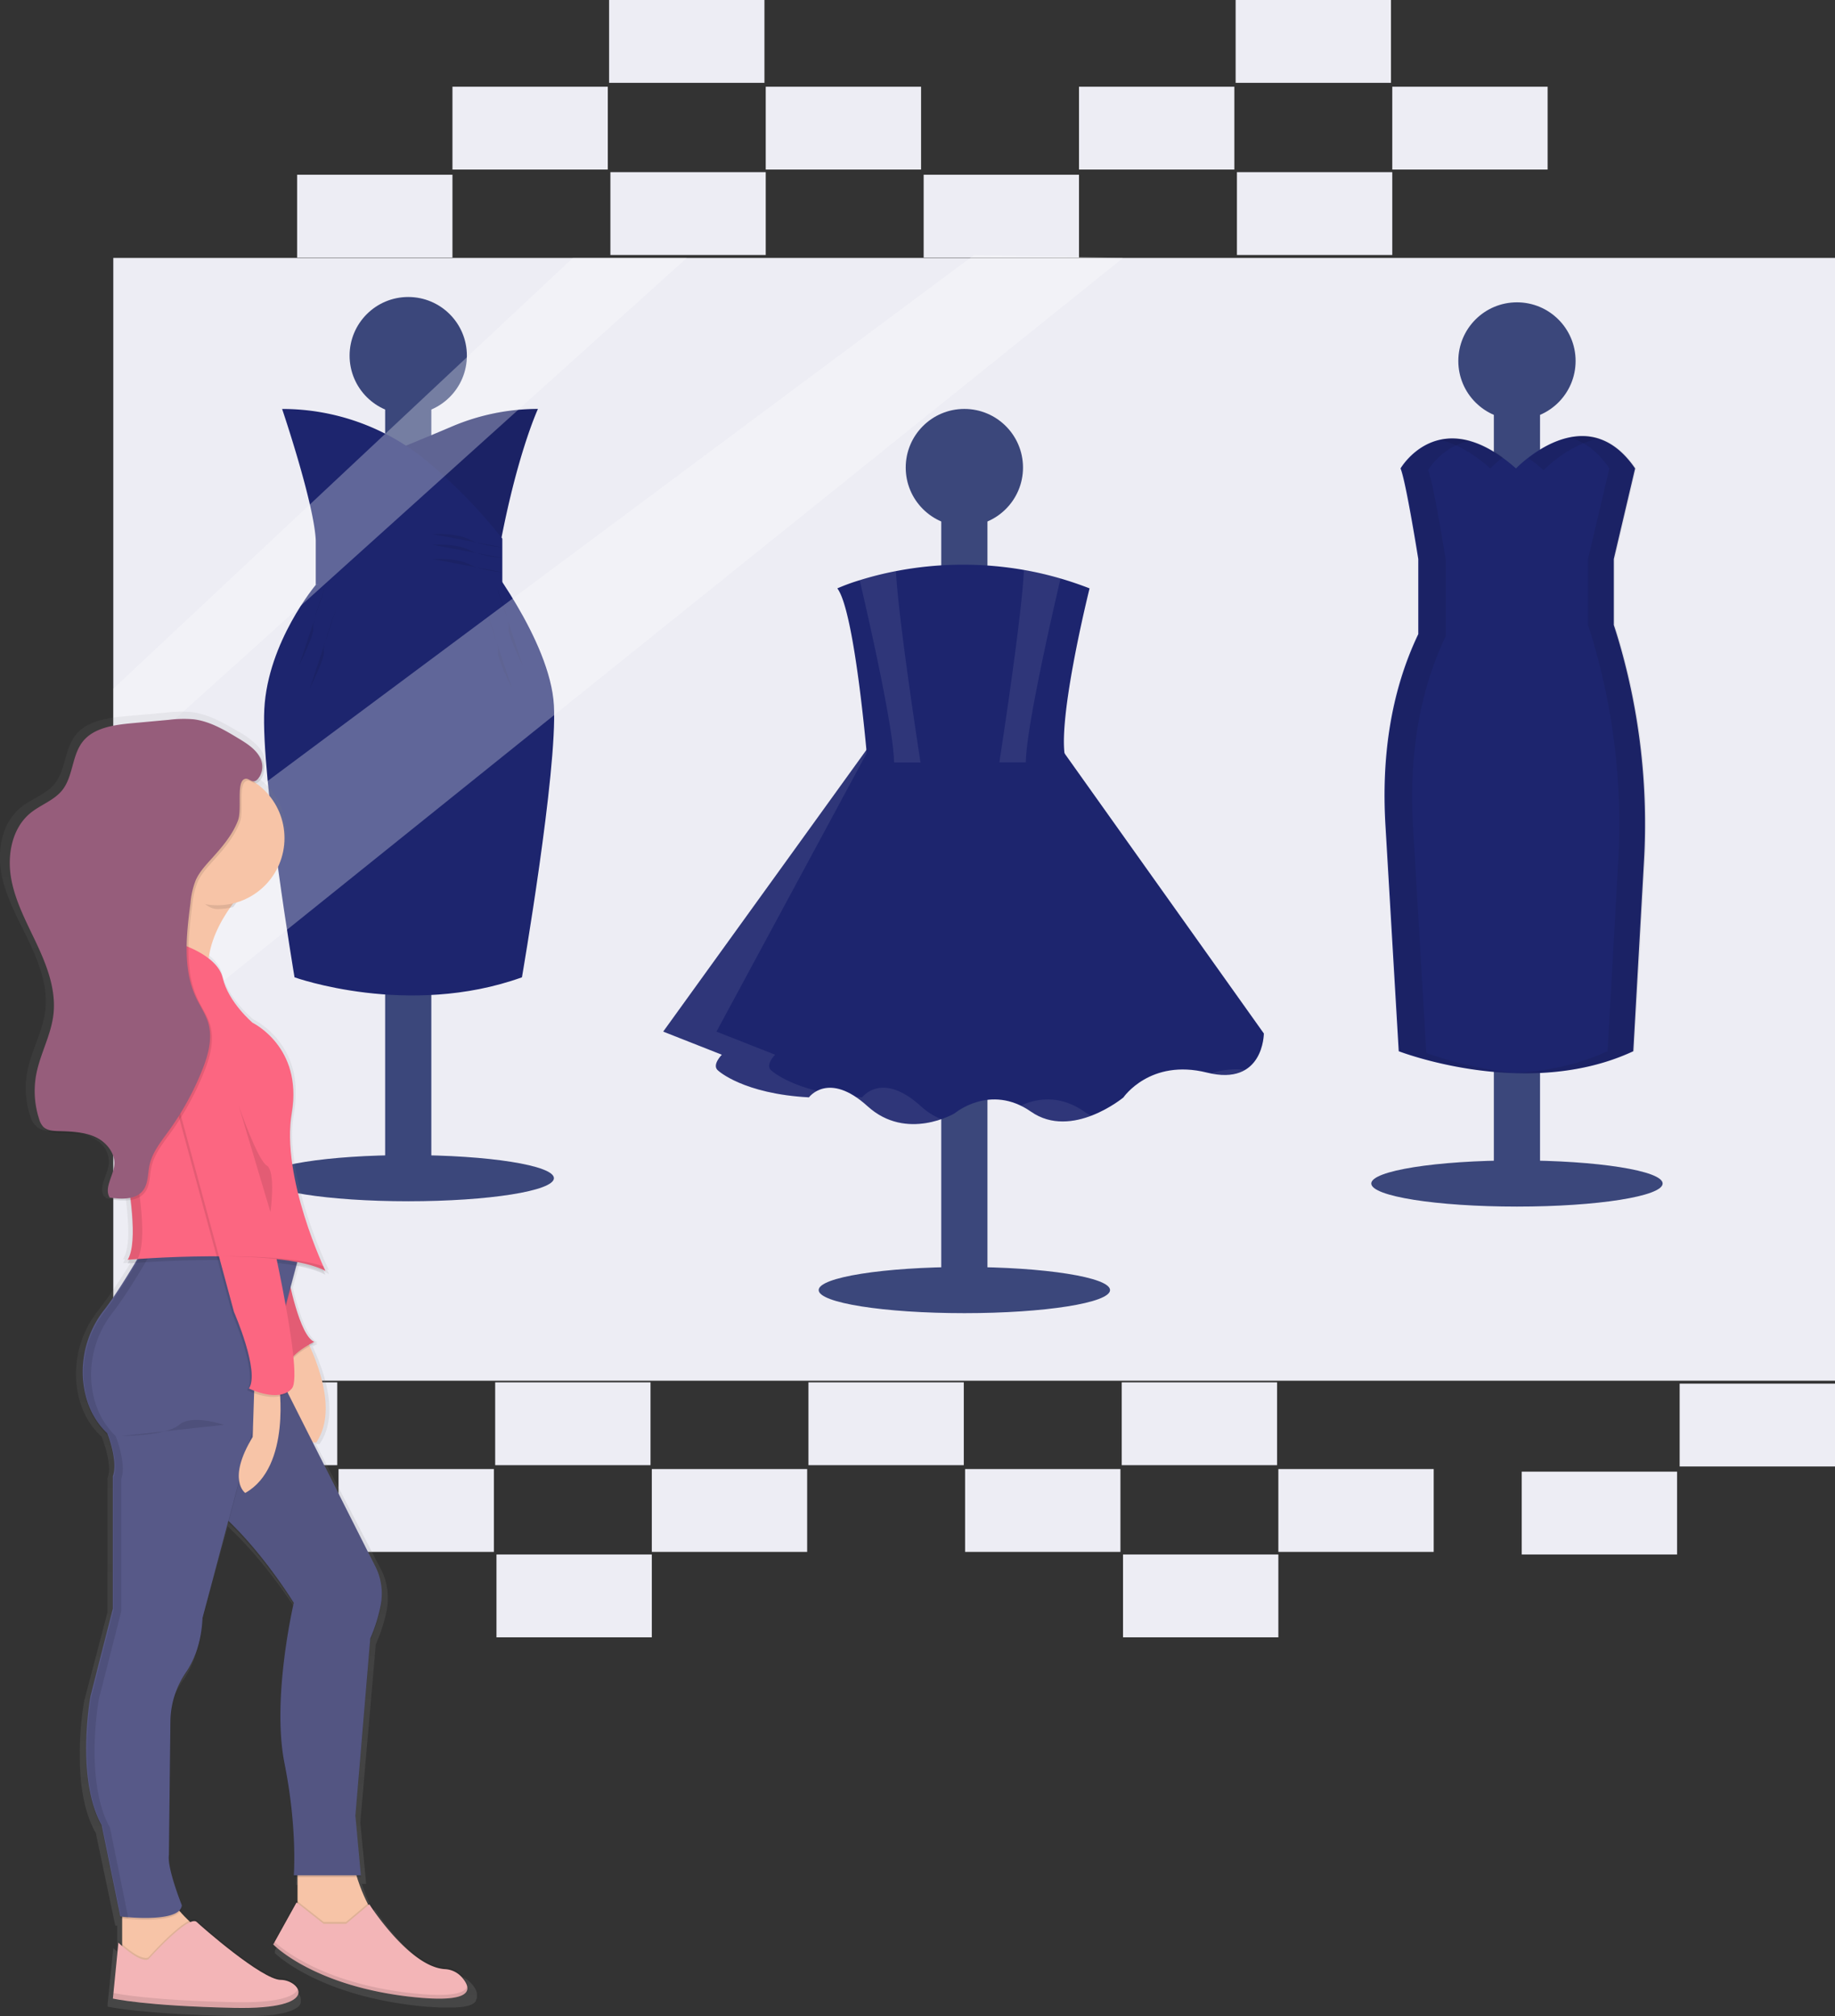 <svg id="0856a1da-3393-4f60-9d09-641e026e226c" data-name="Layer 1" xmlns="http://www.w3.org/2000/svg" xmlns:xlink="http://www.w3.org/1999/xlink" width="708.76" height="778.88" viewBox="0 0 708.76 778.88"><rect x="0" y="0" width="708.76" height="778.88" fill="#333333" stroke="none"/><defs><linearGradient id="8d93a506-4139-4d9c-b8e2-3572cfb03c18" x1="337.75" y1="839.44" x2="337.75" y2="335.68" gradientUnits="userSpaceOnUse"><stop offset="0" stop-color="gray" stop-opacity="0.25"/><stop offset="0.54" stop-color="gray" stop-opacity="0.12"/><stop offset="1" stop-color="gray" stop-opacity="0.1"/></linearGradient></defs><title>window_shopping</title><rect x="43.76" y="99.64" width="665" height="433.73" fill="#ededf4"/><ellipse cx="157.68" cy="455.13" rx="56.27" ry="8.92" fill="#3b477b"/><rect x="148.76" y="128.46" width="17.84" height="326.67" fill="#3b477b"/><circle cx="157.68" cy="137.38" r="22.65" fill="#3b477b"/><path d="M453.4,218.53s-8.92,19.22-15.78,59L398.5,234.32s10.51-4.24,21.67-9a84.69,84.69,0,0,1,33.23-6.79Z" transform="translate(-245.62 -60.56)" fill="#1d256e"/><path d="M453.4,218.53s-8.92,19.22-15.78,59L398.5,234.32s10.51-4.24,21.67-9a84.69,84.69,0,0,1,33.23-6.79Z" transform="translate(-245.62 -60.56)" opacity="0.08"/><path d="M354.58,218.53s12.35,36.37,13,50.78v17.16h72.06V268.63A204.44,204.44,0,0,0,410,238.26a87.57,87.57,0,0,0-55.43-19.72Z" transform="translate(-245.62 -60.56)" fill="#1d256e"/><path d="M367.61,286.47s-18.53,22-19.9,48,11.67,103.63,11.67,103.63,43.92,15.78,87.84,0c0,0,13.73-79.61,12.35-105s-27.79-58.68-27.79-58.68Z" transform="translate(-245.62 -60.56)" fill="#1d256e"/><path d="M412.57,266.91s8.92-.69,14.41,2.06,12.7,3,12.7,3" transform="translate(-245.62 -60.56)" opacity="0.08"/><path d="M412.57,271s8.92-.69,14.41,2.06,12.7,3,12.7,3" transform="translate(-245.62 -60.56)" opacity="0.08"/><path d="M412.57,276.52s8.92-.69,14.41,2.06,12.7,3,12.7,3" transform="translate(-245.62 -60.56)" opacity="0.08"/><path d="M371.39,286.82s-5.49,14.41-4.8,16.47-5.49,14.41-5.49,14.41" transform="translate(-245.62 -60.56)" opacity="0.08"/><path d="M375.51,295.74s-5.49,14.41-4.8,16.47-5.49,14.41-5.49,14.41" transform="translate(-245.62 -60.56)" opacity="0.08"/><path d="M437.27,286.82s5.49,14.41,4.8,16.47,5.49,14.41,5.49,14.41" transform="translate(-245.62 -60.56)" opacity="0.08"/><path d="M433.15,295.74s5.49,14.41,4.8,16.47,5.49,14.41,5.49,14.41" transform="translate(-245.62 -60.56)" opacity="0.08"/><ellipse cx="372.48" cy="498.36" rx="56.27" ry="8.92" fill="#3b477b"/><rect x="363.56" y="171.7" width="17.84" height="326.67" fill="#3b477b"/><circle cx="372.48" cy="180.62" r="22.65" fill="#3b477b"/><path d="M583.45,345.84,501.78,459.07,524.43,468s-4.12,4.12-1.37,6.18c0,0,9.61,8.92,35,10.29,0,0,7.55-10.29,22.65,3.43s33.63,2.75,33.63,2.75S628.06,479,643.84,490s35.69-5.49,35.69-5.49,10.29-15.1,32.25-9.61,22-15.1,22-15.1l-83-116.67Z" transform="translate(-245.62 -60.56)" fill="#1d256e"/><g opacity="0.08"><path d="M713.34,475.2c6,1.21,10.2.4,13.19-1.37A31.41,31.41,0,0,0,713.34,475.2Z" transform="translate(-245.62 -60.56)" fill="#fff"/><path d="M543.64,474.17C540.9,472.11,545,468,545,468l-22.65-8.92,61.08-113.24L501.78,459.07,524.43,468s-4.12,4.12-1.37,6.18c0,0,9.61,8.92,35,10.29a9.66,9.66,0,0,1,3.12-2.5C548.71,478.86,543.64,474.17,543.64,474.17Z" transform="translate(-245.62 -60.56)" fill="#fff"/><path d="M601.29,487.89c-15.1-13.73-22.65-3.43-22.65-3.43-.85,0-1.69-.1-2.5-.16a38.78,38.78,0,0,1,4.56,3.6c10.17,9.25,21.89,7.28,28.46,5A26.52,26.52,0,0,1,601.29,487.89Z" transform="translate(-245.62 -60.56)" fill="#fff"/><path d="M664.43,490c-10-7-19.18-4.82-24.56-2.32a28.69,28.69,0,0,1,4,2.32c7.7,5.35,16.37,4.18,23.24,1.57A21.32,21.32,0,0,1,664.43,490Z" transform="translate(-245.62 -60.56)" fill="#fff"/></g><path d="M657.57,355.1H580.7s-4.8-58.33-11.67-67.25a78.14,78.14,0,0,1,8.65-3.16,129.35,129.35,0,0,1,14-3.51,136.82,136.82,0,0,1,49.4-.45,132.35,132.35,0,0,1,14.14,3.3q5.54,1.61,11.24,3.82S652.76,342.75,657.57,355.1Z" transform="translate(-245.62 -60.56)" fill="#1d256e"/><path d="M601.16,355.1H590.94c-.13-12.91-9.59-54.65-13.26-70.42a129.35,129.35,0,0,1,14-3.51C592.47,297.78,599.28,342.89,601.16,355.1Z" transform="translate(-245.62 -60.56)" fill="#fff" opacity="0.08"/><path d="M655.25,284c-3.55,15.23-13.28,58-13.41,71.07H631.62c1.89-12.33,8.81-58.15,9.48-74.37A132.35,132.35,0,0,1,655.25,284Z" transform="translate(-245.62 -60.56)" fill="#fff" opacity="0.08"/><ellipse cx="585.92" cy="457.19" rx="56.27" ry="8.92" fill="#3b477b"/><rect x="576.99" y="130.52" width="17.84" height="326.67" fill="#3b477b"/><circle cx="585.92" cy="139.44" r="22.65" fill="#3b477b"/><path d="M870.86,308.18c-.65-2.21-1.3-4.29-1.93-6.16v-25.5l8.24-35c-19.22-28.14-46,0-46,0-29.51-26.08-44.61,0-44.61,0,2.06,4.8,6.86,35,6.86,35v29c-10.92,22.87-14.19,48.29-12.69,73.76l5.14,87.37s49.41,19.22,90.59,0l4.12-73.26A251.3,251.3,0,0,0,870.86,308.18Z" transform="translate(-245.62 -60.56)" fill="#1d256e"/><g opacity="0.08"><path d="M841.83,242.21S851.57,232,863.51,230c-10.88-3.52-21.67,3-27.51,7.56A66.56,66.56,0,0,1,841.83,242.21Z" transform="translate(-245.62 -60.56)"/><path d="M796.54,467.31l-5.14-87.37c-1.5-25.47,1.77-50.9,12.69-73.76v-29s-4.8-30.2-6.86-35c0,0,5.52-9.53,16.41-11.3-17.7-4.93-26.7,10.62-26.7,10.62,2.06,4.8,6.86,35,6.86,35v29c-10.92,22.87-14.19,48.29-12.69,73.76l5.14,87.37a150,150,0,0,0,45.05,8.48A148,148,0,0,1,796.54,467.31Z" transform="translate(-245.62 -60.56)"/></g><g opacity="0.08"><path d="M821.24,241.52a46.27,46.27,0,0,1,4.93-4.3c-10-7.18-18.14-8.18-24.35-6.7C807.39,231.74,813.86,235,821.24,241.52Z" transform="translate(-245.62 -60.56)"/><path d="M871.21,308.18c-.65-2.21-1.3-4.29-1.93-6.16v-25.5l8.24-35c-8.1-11.86-17.54-13.72-25.75-11.91,5.26,1.29,10.6,4.8,15.45,11.91l-8.24,35V302c.63,1.87,1.27,3.95,1.93,6.16a251.3,251.3,0,0,1,9.74,85.18l-4.12,73.26c-12,5.61-24.73,7.94-36.71,8.43,14.78.59,31.48-1.19,47-8.43L881,393.36A251.3,251.3,0,0,0,871.21,308.18Z" transform="translate(-245.62 -60.56)"/></g><rect x="70.26" y="534" width="60" height="32" fill="#ededf4"/><rect x="130.76" y="567.5" width="60" height="32" fill="#ededf4"/><rect x="191.26" y="534" width="60" height="32" fill="#ededf4"/><rect x="191.76" y="600.5" width="60" height="32" fill="#ededf4"/><rect x="251.76" y="567.5" width="60" height="32" fill="#ededf4"/><rect x="312.26" y="534" width="60" height="32" fill="#ededf4"/><rect x="372.76" y="567.5" width="60" height="32" fill="#ededf4"/><rect x="433.26" y="534" width="60" height="32" fill="#ededf4"/><rect x="433.76" y="600.5" width="60" height="32" fill="#ededf4"/><rect x="493.76" y="567.5" width="60" height="32" fill="#ededf4"/><rect x="648.76" y="534.5" width="60" height="32" fill="#ededf4"/><rect x="587.76" y="568.5" width="60" height="32" fill="#ededf4"/><rect x="114.76" y="67.5" width="60" height="32" fill="#ededf4"/><rect x="174.76" y="33.5" width="60" height="32" fill="#ededf4"/><rect x="235.26" width="60" height="32" fill="#ededf4"/><rect x="235.76" y="66.5" width="60" height="32" fill="#ededf4"/><rect x="295.76" y="33.5" width="60" height="32" fill="#ededf4"/><rect x="356.76" y="67.5" width="60" height="32" fill="#ededf4"/><rect x="416.76" y="33.5" width="60" height="32" fill="#ededf4"/><rect x="477.26" width="60" height="32" fill="#ededf4"/><rect x="477.76" y="66.5" width="60" height="32" fill="#ededf4"/><rect x="537.76" y="33.5" width="60" height="32" fill="#ededf4"/><polygon points="221.26 99.64 43.76 266.06 43.76 299.25 265.26 99.64 221.26 99.64" fill="#fff" opacity="0.3"/><polygon points="43.76 346.09 43.76 413.09 433.76 99.64 376.26 98.5 43.76 346.09" fill="#fff" opacity="0.3"/><path d="M429.53,833l.08-.15.09-.19.06-.16a2.44,2.44,0,0,0,.06-.25c0-.08,0-.15,0-.23s0-.13,0-.19,0-.13,0-.19,0-.12,0-.17,0-.11,0-.16c.18-1.44-.84-3.07-2.1-4.49a9.76,9.76,0,0,0-6.78-3.29c-14.4-.68-30.57-25.35-30.57-25.35l-.65.53a64.78,64.78,0,0,1-4.32-10.37H387l0-.36h0l0-.36h0l-2.22-23,6-68.87a61.77,61.77,0,0,0,4.15-12.88,22.8,22.8,0,0,0,.46-5c0-.12,0-.24,0-.36a23.18,23.18,0,0,0-2.62-10.68l-25.17-48.49c.86.09,1.4.1,1.4.1,7.42-10.59,2.67-26.34-2.62-37.69,1.11-.6,1.86-1,1.86-1a3.62,3.62,0,0,1-.72-.38l.72-.35c-4.32-1.57-7.86-14-9.51-21l2.41-8.8a41.92,41.92,0,0,1,11.6,3.51s-.33-.68-.9-1.9l0,0,.85.42s-.33-.66-.88-1.85h0c-3.06-6.65-13.11-30-13.36-50.51a50.25,50.25,0,0,1,.72-8.15,40.65,40.65,0,0,0,.63-7.78,31.11,31.11,0,0,0-16.4-28.67s-9.76-8-12-17.5c-.74-3.12-3-5.68-5.76-7.72,1-7.47,4.78-14.4,8.61-19.73.43-.08.85-.16,1.27-.26q.74-1,1.45-1.84a26.36,26.36,0,0,0,19.21-25.12,26,26,0,0,0-11.54-21.5c.67-.08,1.42-.59,2.32-2a7.49,7.49,0,0,0,.37-6.64,12.07,12.07,0,0,0-3.05-4.07,31,31,0,0,0-6.69-4.81c-5.63-3.3-11.48-6.68-18-7.45a48.25,48.25,0,0,0-9.95.2l-15.1,1.35c-7.18.64-15.2,1.7-19.65,7.22s-3.78,13.59-8.25,19c-3.3,4-8.72,5.66-12.79,8.9-7.46,5.94-9.43,16.51-7.7,25.72s6.51,17.57,10.57,26.07,7.54,17.73,6.38,27c-1,8-5.35,15.32-6.9,23.26A34.25,34.25,0,0,0,257.41,492a7.38,7.38,0,0,0,1.72,3.11,4.37,4.37,0,0,0,.39.31,4.42,4.42,0,0,0,.36.42c1.48,1.4,3.74,1.58,5.81,1.64,5,.17,10.14.21,14.72,2.15a15.14,15.14,0,0,1,4.2,2.67,10,10,0,0,1,3.06,7.76c-.42,4.4-4.21,9-1.83,12.73l.39,0a5,5,0,0,0,.36.68,28.29,28.29,0,0,0,7.6.19,111.6,111.6,0,0,1,1,12.63c0,4.57-.62,8.44-2.06,10.72h.27l.29,0h.19a8.78,8.78,0,0,1-.75,1.52l2.95-.22a205.46,205.46,0,0,1-12.35,18.26A39,39,0,0,0,275,590.93a35.65,35.65,0,0,0,.14,3.91c.67,7.12,3.23,14.72,9.74,20.77,0,0,2.76,6.69,2.88,12.39a10.8,10.8,0,0,1-.63,3.65V683.4l-9,34.26a123.69,123.69,0,0,0-1.71,20.73c0,10,1.24,21.68,6.21,30.3l7.51,35.72.75.08v10c-.92-.8-1.5-1.36-1.5-1.36L287.16,835l.07,0-.07.71s12.77,2.92,48.81,3.64l1.88,0h2.43l1.18,0H342l1.5,0h.1l1.52-.07.45,0,1-.06.49,0,.93-.07.43,0,1.11-.11.16,0,1.19-.14.33,0,.79-.12.37-.06.71-.12.33-.06.82-.17.13,0,.89-.21.22-.06.61-.16.26-.08.53-.16.23-.07.59-.21.1,0,.63-.26.13-.06.44-.21.16-.08.36-.2.14-.08.39-.24.05,0,.4-.3.05,0,.28-.25.08-.08.22-.23.06-.07.21-.27,0,0a3.17,3.17,0,0,0,.19-.32h0a2.78,2.78,0,0,0,.13-.29l0-.06a2.55,2.55,0,0,0,.07-.26v-.06a2.46,2.46,0,0,0,0-.29h0a2.51,2.51,0,0,0,0-.55c.39-2.63-3.6-5.17-7.1-5.17-7.51,0-32.29-21.14-33.79-22.6-.63-.61-1.77-.42-3.18.27-1.12-1-2.37-2.28-3.58-3.64a3.2,3.2,0,0,0,.75-1.74l-.1-.25a3.14,3.14,0,0,0,.1-.48s-5.1-12.39-5.31-18.32a6.28,6.28,0,0,1,.05-.63l.61-52.32a34.1,34.1,0,0,1,6.25-19c3.1-4.47,6.29-11.39,6.66-21.23l10.41-37.93c13.95,12.9,25,30,26.26,31.9-.81,3.52-5.37,24.14-5.27,44.27,0,.12,0,.24,0,.36a92.71,92.71,0,0,0,1.64,18.26,187.28,187.28,0,0,1,4,36.54c0,4.14-.2,6.47-.2,6.47h0c0,.23,0,.36,0,.36h0c0,.23,0,.36,0,.36h1.5v9.4l-.38-.29-9.39,16.4.2.19-.2.53s15.77,16,54.82,20.41l2.18.23.62.06,1.51.13.58,0,1.89.14h0l1.72.09.5,0,1.2,0h2l1.3,0h.4l.92,0,.36,0,1.12-.09H423l.92-.11.31,0,.65-.11.28-.05.8-.18.12,0,.6-.18.23-.08.42-.16.21-.08.51-.25.11-.07.34-.21.16-.11.23-.18.13-.12a3.18,3.18,0,0,0,.25-.27l.1-.13Z" transform="translate(-245.62 -60.56)" fill="url(#8d93a506-4139-4d9c-b8e2-3572cfb03c18)"/><path d="M357.66,566.66s22.34,33.15,10.09,51.17c0,0-18,0-13.69-19.46a69.15,69.15,0,0,0-1.44-35.31Z" transform="translate(-245.62 -60.56)" fill="#f7c4a7"/><path d="M292.8,794.4v25.94l23.06,2.16,8.65-13-2.16-3.6S312.26,798,310.1,790.79,292.8,794.4,292.8,794.4Z" transform="translate(-245.62 -60.56)" fill="#f7c4a7"/><path d="M302.89,816.74s15.64-17.51,18.74-14.41c1.44,1.44,25.22,22.34,32.43,22.34s16.58,11.53-18,10.81-46.84-3.6-46.84-3.6l2.16-21.62S299.29,818.18,302.89,816.74Z" transform="translate(-245.62 -60.56)" opacity="0.1"/><path d="M302.89,817.46s15.64-17.51,18.74-14.41c1.44,1.44,25.22,22.34,32.43,22.34s16.58,11.53-18,10.81-46.84-3.6-46.84-3.6L291.36,811S299.29,818.9,302.89,817.46Z" transform="translate(-245.62 -60.56)" fill="#f3b5b7"/><path d="M360.54,781.42V801.6l12.25,10.09,13.69-3.6,3.6-7.93s-7.21-10.09-9.37-27.39Z" transform="translate(-245.62 -60.56)" fill="#f7c4a7"/><path d="M370.63,803h8.65l9-7.57s15.52,24.39,29.33,25.06a9.27,9.27,0,0,1,6.5,3.26c3.61,4.18,5.27,10.31-20.34,7.36C366.31,826.83,351.18,811,351.18,811l9-16.22Z" transform="translate(-245.62 -60.56)" opacity="0.1"/><path d="M370.63,803.76h8.65l9-7.57s15.52,24.39,29.33,25.06a9.27,9.27,0,0,1,6.5,3.26c3.61,4.18,5.27,10.31-20.34,7.36-37.48-4.32-52.61-20.18-52.61-20.18l9-16.22Z" transform="translate(-245.62 -60.56)" fill="#f3b5b7"/><path d="M356.94,554.41s4.32,23.06,10.09,25.22c0,0-12.25,5.77-10.09,11.53l-10.09-46.84,12.25,1.44Z" transform="translate(-245.62 -60.56)" opacity="0.1"/><path d="M356.94,553.69s4.32,23.06,10.09,25.22c0,0-12.25,5.77-10.09,11.53L346.85,543.6,359.1,545Z" transform="translate(-245.62 -60.56)" fill="#fc6681"/><path d="M356.94,553.69s4.32,23.06,10.09,25.22c0,0-12.25,5.77-10.09,11.53L346.85,543.6,359.1,545Z" transform="translate(-245.62 -60.56)" opacity="0.1"/><path d="M347.57,581.08l43,85.31a23.39,23.39,0,0,1,2.07,15.1,62.4,62.4,0,0,1-4,12.74l-5.77,68.46L385,785.75H359.1s1.44-18-3.6-43.24,3.6-62,3.6-62-15.85-25.94-33.87-38.92S347.57,581.08,347.57,581.08Z" transform="translate(-245.62 -60.56)" opacity="0.1"/><path d="M347.57,580.35l43,85.31a23.39,23.39,0,0,1,2.07,15.1,62.4,62.4,0,0,1-4,12.74L382.89,762,385,785H359.1s1.44-18-3.6-43.24,3.6-62,3.6-62-15.85-25.94-33.87-38.92S347.57,580.35,347.57,580.35Z" transform="translate(-245.62 -60.56)" fill="#575988"/><path d="M347.57,580.72l43,85.31a23.39,23.39,0,0,1,2.07,15.1,62.4,62.4,0,0,1-4,12.74l-5.77,68.46L385,785.39H359.1s1.44-18-3.6-43.24,3.6-62,3.6-62-15.85-25.94-33.87-38.92S347.57,580.72,347.57,580.72Z" transform="translate(-245.62 -60.56)" opacity="0.05"/><path d="M301.45,542.88s-8.92,15.81-15.51,24.32a38.89,38.89,0,0,0-8.25,27.22c.64,7,3.1,14.55,9.35,20.53,0,0,4.32,10.81,2.16,16.58v51.17l-8.65,33.87s-5.77,31.71,4.32,49.73l7.21,35.31s23.06,2.88,23.78-4.32c0,0-5.77-14.41-5-19.46l.58-51.73a34.4,34.4,0,0,1,6-18.81c3-4.41,6-11.26,6.4-21L362,542.88Z" transform="translate(-245.62 -60.56)" opacity="0.1"/><path d="M301.45,542.16s-8.92,15.81-15.51,24.32a38.89,38.89,0,0,0-8.25,27.22c.64,7,3.1,14.55,9.35,20.53,0,0,4.32,10.81,2.16,16.58V682l-8.65,33.87s-5.77,31.71,4.32,49.73l7.21,35.31s23.06,2.88,23.78-4.32c0,0-5.77-14.41-5-19.46l.58-51.73a34.4,34.4,0,0,1,6-18.81c3-4.41,6-11.26,6.4-21L362,542.16Z" transform="translate(-245.62 -60.56)" fill="#575988"/><path d="M353.34,594.77s5,32.43-13,42.52c0,0-7.21-5,2.88-21.62l.72-22.34Z" transform="translate(-245.62 -60.56)" fill="#f7c4a7"/><path d="M403.79,830.43c-34.06-3.93-49.66-17.38-52.22-19.8l-.39,1.06s15.13,15.85,52.61,20.18c19.17,2.21,23.06-.67,22.29-4C425.36,830.5,420.11,832.31,403.79,830.43Z" transform="translate(-245.62 -60.56)" opacity="0.1"/><path d="M336,834c-32-.67-44.91-3.19-46.63-3.56l-.21,2.12s12.25,2.88,46.84,3.6c21.53.45,26-3.85,24.62-7.16C359.43,831.78,353.05,834.39,336,834Z" transform="translate(-245.62 -60.56)" opacity="0.1"/><path d="M292.44,615.31s17.3,0,22.34-4.32,17.3,0,17.3,0" transform="translate(-245.62 -60.56)" opacity="0.1"/><path d="M288.12,766.65c-10.09-18-4.32-49.73-4.32-49.73l8.65-33.87V631.88c2.16-5.77-2.16-16.58-2.16-16.58-6.25-6-8.71-13.49-9.35-20.53a38.89,38.89,0,0,1,8.25-27.22c6.59-8.51,15.51-24.32,15.51-24.32h57.46l.19-.72H301.81s-8.92,15.81-15.51,24.32A38.89,38.89,0,0,0,278,594.06c.64,7,3.1,14.55,9.35,20.53,0,0,4.32,10.81,2.16,16.58v51.17l-8.65,33.87s-5.77,31.71,4.32,49.73l7.21,35.31s1.09.14,2.79.27Z" transform="translate(-245.62 -60.56)" opacity="0.1"/><path d="M343.25,400.91S326.67,416,326,433.34s-28.11-3.6-28.11-3.6,20.9-9.37,19.46-36.75Z" transform="translate(-245.62 -60.56)" fill="#f7c4a7"/><path d="M313.7,426.13s-22.34-8.65-26.67,28.11l5,48.29s8.65,36.75,2.88,46.12c0,0,59.1-5,76.39,4.32,0,0-17.3-36-13-61.26s-15.13-34.59-15.13-34.59-9.37-7.93-11.53-17.3S313.7,426.13,313.7,426.13Z" transform="translate(-245.62 -60.56)" opacity="0.1"/><path d="M313.7,424.69S291.36,416,287,452.79l4.12,39.44c.55,5.25,1.35,10.48,2.37,15.66,2.18,11.09,5.64,32.48,1.44,39.31,0,0,59.1-5,76.39,4.32,0,0-17.3-36-13-61.26s-15.13-34.59-15.13-34.59-9.37-7.93-11.53-17.3S313.7,424.69,313.7,424.69Z" transform="translate(-245.62 -60.56)" fill="#fc6681"/><path d="M309.38,472.25l25.94,95.85s10.09,23.06,5.77,29.55c0,0,11.53,5.77,16.58,0s-10.81-72.07-10.81-72.07l-9.37-53.33Z" transform="translate(-245.62 -60.56)" opacity="0.1"/><path d="M310.1,471.53,336,567.38s10.09,23.06,5.77,29.55c0,0,11.53,5.77,16.58,0s-10.81-72.07-10.81-72.07l-9.37-53.33Z" transform="translate(-245.62 -60.56)" fill="#fc6681"/><path d="M337.84,487.75s7.21,20.9,10.81,23.06,1.44,18,1.44,18" transform="translate(-245.62 -60.56)" opacity="0.1"/><path d="M316.94,402.71c3.93,2.4,7.67,9,12.61,9a26,26,0,0,0,6.11-.73,66.3,66.3,0,0,1,7.59-8.64l-25.94-7.93C317.57,399.53,318,398.79,316.94,402.71Z" transform="translate(-245.62 -60.56)" opacity="0.1"/><circle cx="83.94" cy="323.77" r="25.94" fill="#f7c4a7"/><g opacity="0.1"><path d="M298.72,546.92c4-7.11.56-28.08-1.59-39-1-5.18-1.82-10.41-2.37-15.66l-4.12-39.44c2.7-22.93,12.41-28.19,19.33-28.9-6.55-.65-19.72,1.57-22.93,28.9l4.12,39.44c.55,5.25,1.35,10.48,2.37,15.66,2.18,11.09,5.64,32.48,1.44,39.31C295,547.2,296.34,547.09,298.72,546.92Z" transform="translate(-245.62 -60.56)"/><path d="M330.28,545.85c16,.08,33,1.32,41.07,5.68,0,0-.31-.65-.84-1.83C360.75,546.55,344.73,545.78,330.28,545.85Z" transform="translate(-245.62 -60.56)"/></g><path d="M338.24,378.3C336,384,332,388.67,327.89,393.18c-2.29,2.54-4.65,5.11-6,8.24a31.5,31.5,0,0,0-2,8.81c-1.6,12.35-3.09,25.51,2.31,36.72,1.51,3.14,3.54,6.06,4.54,9.39,1.82,6.1,0,12.67-2.42,18.58a109.52,109.52,0,0,1-12.78,23.2c-3,4.15-6.38,8.29-7.45,13.29-.72,3.35-.45,7.14-2.57,9.83-2.83,3.59-8.27,3.31-12.8,2.69-2.28-3.72,1.35-8.24,1.75-12.58.45-4.77-3.3-9.12-7.69-11s-9.34-2-14.13-2.12c-2-.07-4.15-.24-5.57-1.62a7.36,7.36,0,0,1-1.65-3.08,34.84,34.84,0,0,1-1.1-17.21c1.49-7.85,5.67-15.06,6.62-23,1.11-9.2-2.23-18.33-6.13-26.73s-8.49-16.66-10.15-25.77.23-19.55,7.39-25.43c3.91-3.21,9.1-4.86,12.27-8.8,4.29-5.33,3.71-13.37,7.92-18.76s12-6.5,18.85-7.14l14.49-1.33a45,45,0,0,1,9.55-.2c6.26.77,11.88,4.1,17.28,7.37,3.43,2.07,7.06,4.37,8.63,8.06a7.6,7.6,0,0,1-.36,6.56c-2.66,4.28-3.92.15-6,1.12C337.58,363.62,339.91,374,338.24,378.3Z" transform="translate(-245.62 -60.56)" opacity="0.1"/><path d="M337.52,377.58c-2.19,5.67-6.27,10.37-10.34,14.87-2.29,2.54-4.65,5.11-6,8.24a31.5,31.5,0,0,0-2,8.81c-1.6,12.35-3.09,25.51,2.31,36.72,1.51,3.14,3.54,6.06,4.54,9.39,1.82,6.1,0,12.67-2.42,18.58a109.52,109.52,0,0,1-12.78,23.2c-3,4.15-6.38,8.29-7.45,13.29-.72,3.35-.45,7.14-2.57,9.83-2.83,3.59-8.27,3.31-12.8,2.69-2.28-3.72,1.35-8.24,1.75-12.58.45-4.77-3.3-9.12-7.69-11s-9.34-2-14.13-2.12c-2-.07-4.15-.24-5.57-1.62a7.36,7.36,0,0,1-1.65-3.08,34.84,34.84,0,0,1-1.1-17.21c1.49-7.85,5.67-15.06,6.62-23,1.11-9.2-2.23-18.33-6.13-26.73s-8.49-16.66-10.15-25.77.23-19.55,7.39-25.43c3.91-3.21,9.1-4.86,12.27-8.8,4.29-5.33,3.71-13.37,7.92-18.76s12-6.5,18.85-7.14l14.49-1.33a45,45,0,0,1,9.55-.2c6.26.77,11.88,4.1,17.28,7.37,3.43,2.07,7.06,4.37,8.63,8.06a7.6,7.6,0,0,1-.36,6.56c-2.66,4.28-3.92.15-6,1.12C336.86,362.9,339.19,373.25,337.52,377.58Z" transform="translate(-245.62 -60.56)" fill="#965d7b"/></svg>
